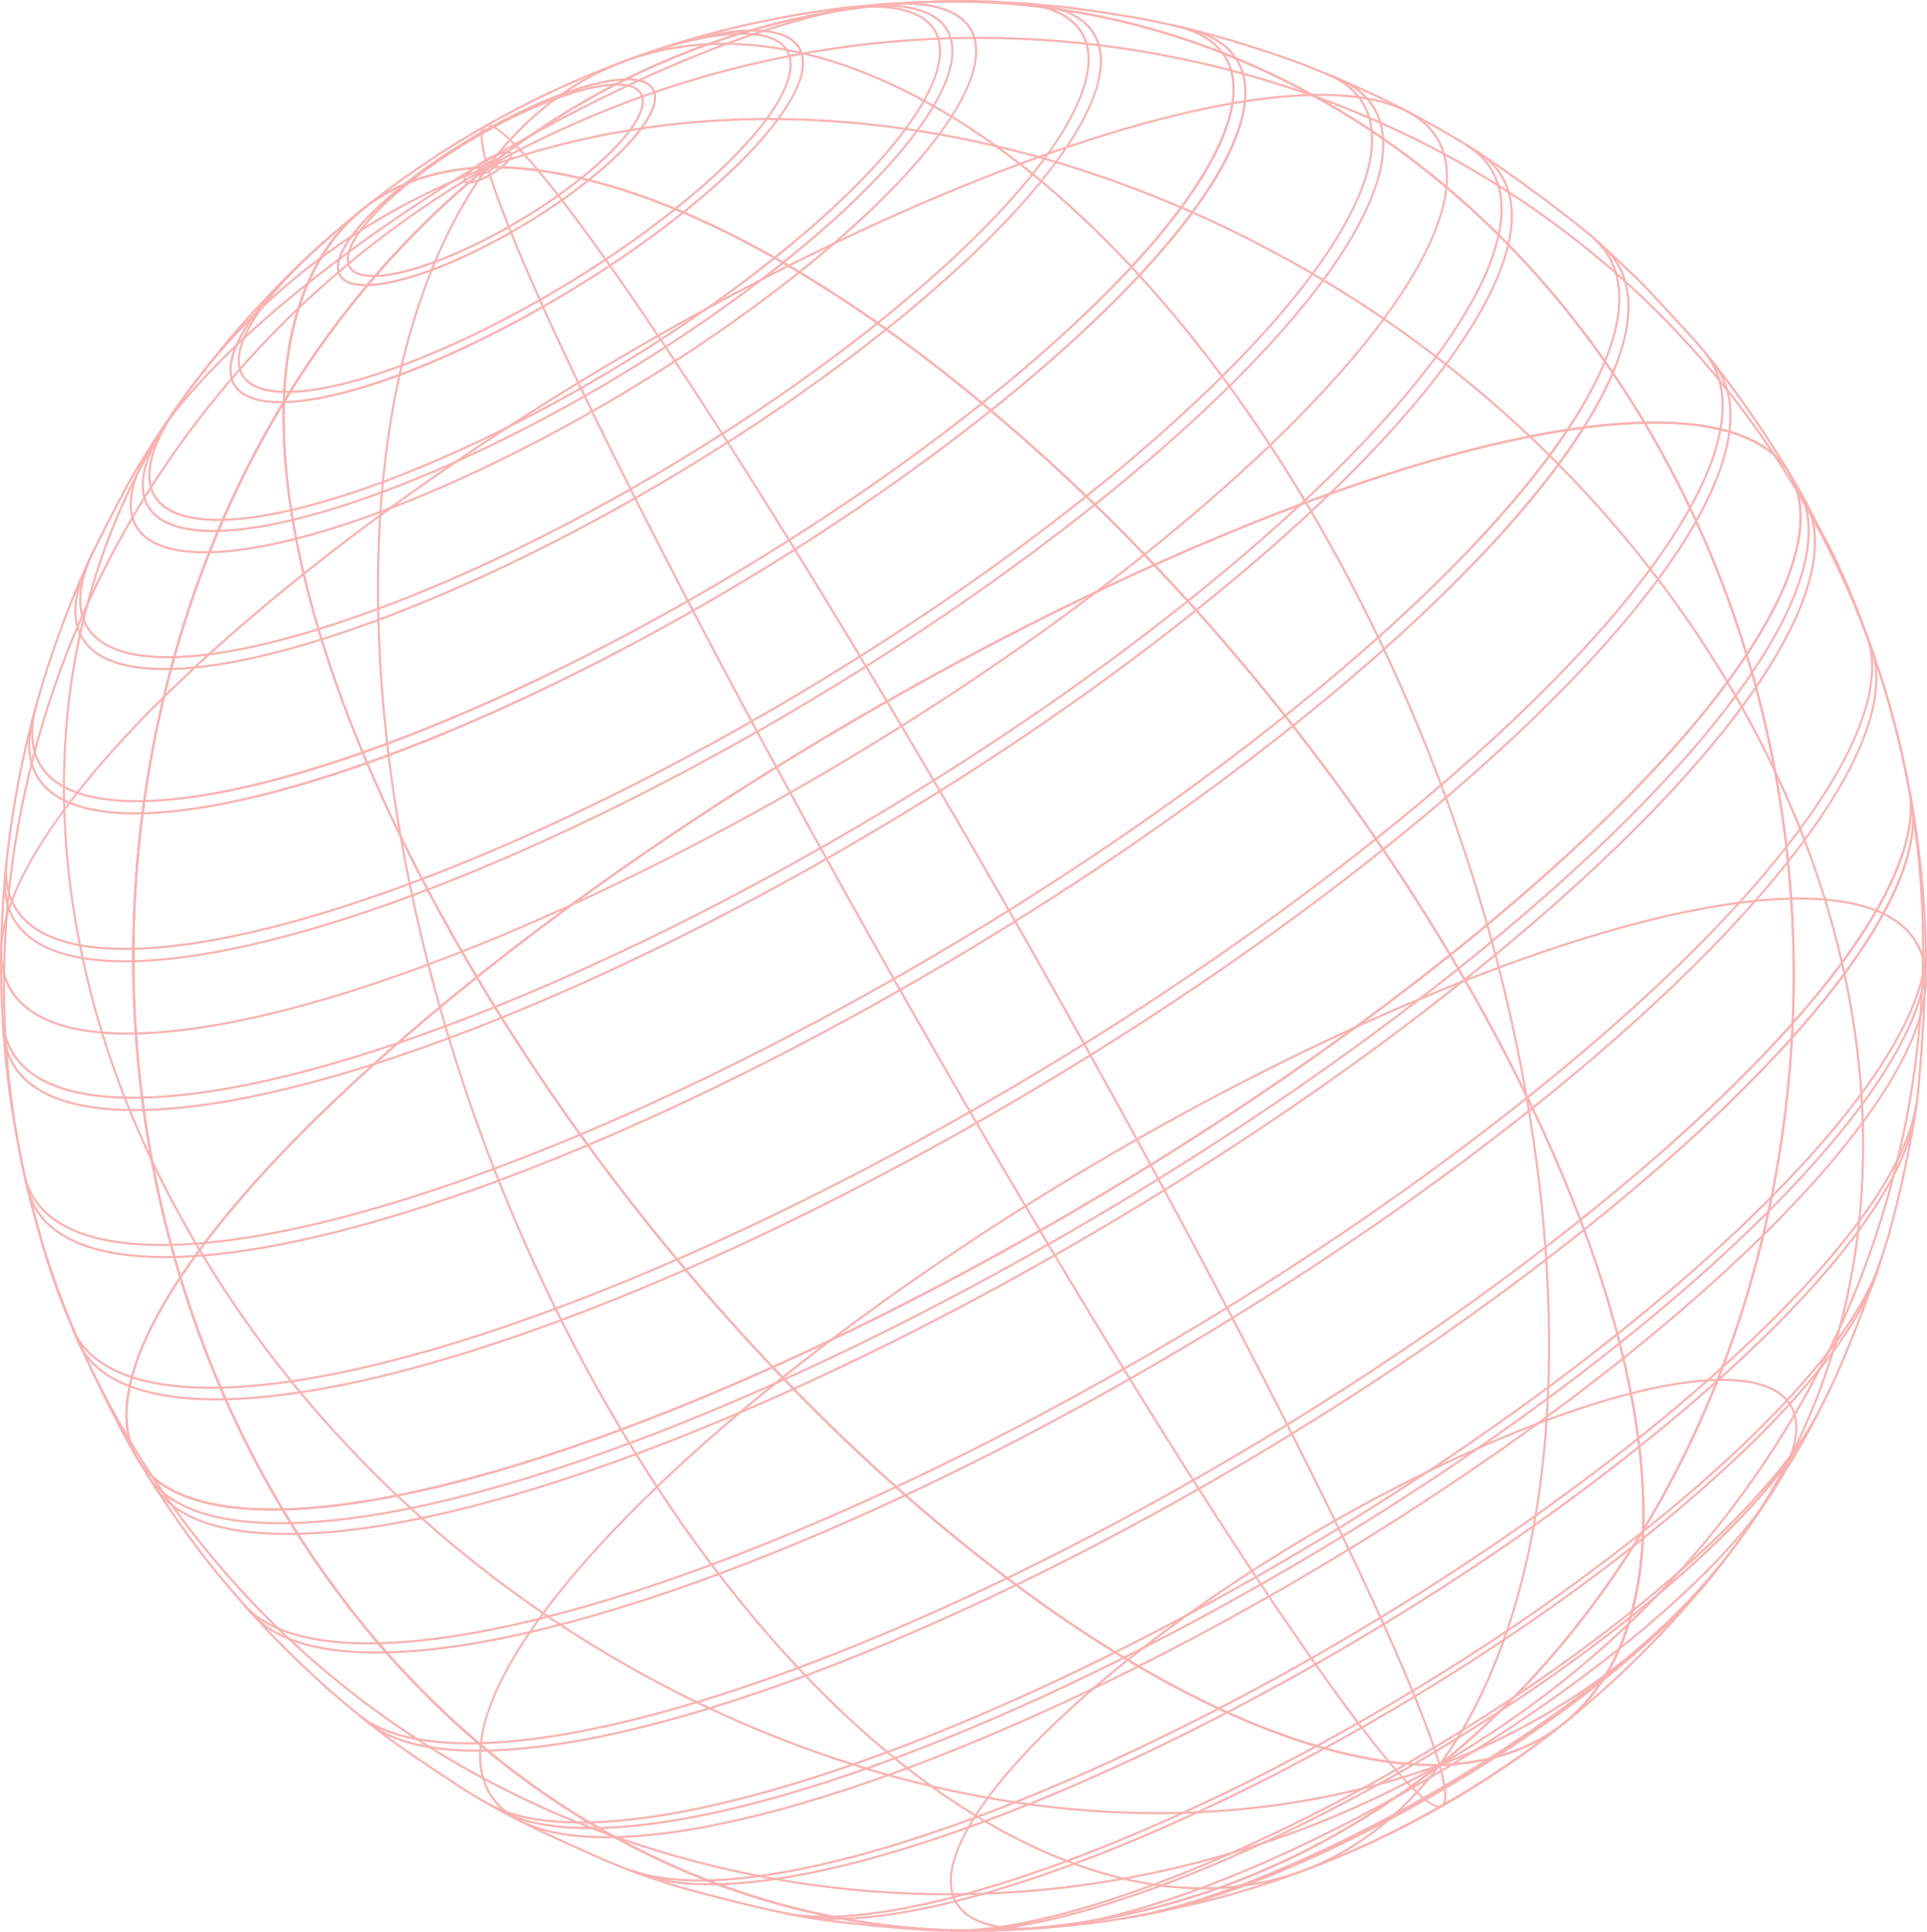 <svg width="848" height="850" viewBox="0 0 848 850" fill="none" xmlns="http://www.w3.org/2000/svg">
<g opacity="0.45" clip-path="url(#clip0_1973_5937)">
<path d="M633.34 776.099L633.494 776.095C651.271 775.497 666.776 771.302 679.581 763.631C713.262 743.458 727.981 698.803 721.031 637.893C713.86 575.055 685.17 500.01 638.048 420.845C592.555 457.105 541.779 492.087 487.125 524.826C419.801 565.153 350.613 599.548 287.035 624.288C222.144 649.541 166.197 663.453 125.153 664.556C178.765 754.139 258.724 816.178 350.379 839.275C433.547 860.234 520.64 847.048 595.594 802.149C595.609 802.138 595.613 802.134 595.624 802.126C608.516 794.406 621.163 785.681 633.223 776.197L633.34 776.099ZM680.066 764.44C667.16 772.171 651.557 776.407 633.682 777.032C621.629 786.502 608.986 795.219 596.109 802.935C596.102 802.939 596.087 802.946 596.079 802.95C520.9 847.984 433.565 861.205 350.15 840.185C258.013 816.968 177.674 754.519 123.934 664.349L123.521 663.657L124.325 663.634C165.332 662.701 221.479 648.788 286.692 623.408C350.221 598.69 419.361 564.322 486.644 524.017C541.429 491.202 592.315 456.127 637.887 419.772L638.304 419.438L638.579 419.9C734.1 580.172 751.158 721.855 680.066 764.44Z" fill="#F05555"/>
<path d="M636.645 778.309C568.366 819.205 496.09 848.058 453.154 849.04L453.132 848.099C512.682 846.741 628.962 791.519 712.336 725.002L712.919 725.736C689.441 744.468 663.346 762.312 636.645 778.309Z" fill="#F05555"/>
<path d="M584.211 687.87C467.506 757.78 343.971 807.099 270.601 808.777L270.574 807.836C372.477 805.511 571.417 711.041 714.048 597.252L714.635 597.986C674.489 630.014 629.865 660.522 584.211 687.87Z" fill="#F05555"/>
<path d="M593.472 813.956C572.247 826.673 548.148 832.527 522.016 831.108C482.047 828.934 438.314 809.758 395.548 775.649C351.48 740.502 309.079 689.87 272.942 629.233L273.747 628.752C309.831 689.294 352.15 739.836 396.135 774.915C438.743 808.9 482.295 828.005 522.068 830.164C566.343 832.572 604.747 813.934 633.136 776.281L633.884 776.845C622.05 792.549 608.477 804.972 593.472 813.956Z" fill="#F05555"/>
<path d="M634.768 795.015C634.67 795.071 634.573 795.124 634.467 795.169C622.031 800.527 550.826 698.671 457.283 541.714L458.092 541.229C565.252 721.042 624.449 798.465 634.095 794.304C634.159 794.274 634.223 794.244 634.287 794.206C635.784 793.307 636.675 789.466 633.057 776.693L633.963 776.437C637.062 787.389 637.329 793.48 634.768 795.015Z" fill="#F05555"/>
<path d="M724.492 186.419C743.073 217.729 757.969 251.563 768.781 287.011C790.702 253.651 797.197 226.807 787.558 209.331C778.83 193.5 757.616 185.795 724.492 186.419ZM638.794 420.254C695.106 514.837 725.184 603.901 723.627 671.358C790.277 560.214 807.027 417.579 768.462 289.2C742.675 327.805 697.866 373.095 638.794 420.254ZM634.905 776.039C652.088 775.272 667.111 771.103 679.582 763.631C679.586 763.631 679.593 763.628 679.593 763.628C706.023 747.8 720.859 717.149 722.578 674.914C698.603 714.135 669.116 748.15 634.905 776.039ZM680.078 764.436C680.074 764.436 680.071 764.437 680.067 764.44C667.119 772.194 651.463 776.431 633.529 777.036L632.126 777.085L633.216 776.201C668.232 747.871 698.318 713.149 722.642 672.991C724.736 605.429 694.598 515.729 637.774 420.382L637.564 420.032L637.887 419.773C697.374 372.32 742.396 326.766 768.108 288.034C757.225 252.119 742.137 217.864 723.27 186.209L722.86 185.52L723.665 185.497C757.627 184.722 779.401 192.589 788.382 208.88C798.261 226.792 791.605 254.211 769.139 288.184C808.231 417.553 791.206 561.482 723.574 673.266C722.179 716.705 707.14 748.225 680.078 764.436Z" fill="#F05555"/>
<path d="M712.919 725.737L712.336 725.003C766.956 681.432 796.293 641.71 788.907 621.345C785.496 611.925 774.049 607.173 755.813 607.587L755.791 606.646C774.47 606.221 786.229 611.191 789.791 621.022C797.32 641.782 767.862 681.906 712.919 725.737Z" fill="#F05555"/>
<path d="M714.635 597.984L714.048 597.25C807.568 522.641 857.788 454.57 845.107 419.6C839.214 403.351 819.531 395.138 788.186 395.853L788.163 394.912C819.952 394.186 839.948 402.614 845.991 419.281C858.815 454.638 808.482 523.115 714.635 597.984Z" fill="#F05555"/>
<path d="M682.849 753.25C667.502 762.441 651.083 770.395 633.679 777.005L633.344 776.124C714.943 745.135 775.069 684.453 802.642 605.251C818.58 559.475 823.19 510.002 816.35 458.203C809.264 404.58 790.232 351.483 759.781 300.388L760.59 299.906C791.108 351.11 810.178 404.328 817.278 458.079C824.142 510.024 819.516 559.645 803.529 605.559C781.744 668.133 739.703 719.19 682.849 753.25Z" fill="#F05555"/>
<path d="M639.932 773.332C637.882 774.559 635.821 775.77 633.745 776.974L633.275 776.158C683.868 746.959 727.059 709.002 761.657 663.422C795.097 619.373 819.03 570.227 832.794 517.345C859.653 414.143 844.614 307.257 790.453 216.376L791.258 215.895C845.554 306.994 860.627 414.135 833.704 517.582C819.91 570.585 795.921 619.844 762.409 663.99C729.15 707.794 687.971 744.555 639.932 773.332Z" fill="#F05555"/>
<path d="M210.449 430.042C266.125 523.361 340.711 610.683 420.508 675.947C500.246 741.169 575.82 776.726 633.344 776.098C712.976 711.613 766.197 614.87 783.199 503.677C800.209 392.457 778.976 279.804 723.412 186.444C682.428 187.434 626.39 201.339 561.312 226.666C497.783 251.384 428.643 285.752 361.364 326.054C306.707 358.793 255.938 393.778 210.449 430.042ZM633.682 777.031L633.517 777.035C575.753 777.734 499.893 742.095 419.914 676.677C339.932 611.262 265.185 523.715 209.433 430.17L209.219 429.817L209.538 429.561C255.144 393.184 306.06 358.086 360.883 325.245C428.203 284.921 497.395 250.526 560.973 225.786C626.293 200.368 682.552 186.437 723.664 185.496L723.939 185.492L724.078 185.729C779.86 279.319 801.186 392.292 784.128 503.824C767.081 615.307 713.694 712.298 633.806 776.929L633.682 777.031Z" fill="#F05555"/>
<path d="M755.814 607.585C696.263 608.947 579.991 664.166 496.617 730.682L496.026 729.945C579.543 663.327 696.068 608.01 755.791 606.645L755.814 607.585Z" fill="#F05555"/>
<path d="M788.185 395.855C686.286 398.183 487.343 492.654 344.716 606.439L344.129 605.705C486.903 491.807 686.091 397.247 788.163 394.914L788.185 395.855Z" fill="#F05555"/>
<path d="M633.892 776.838L633.132 776.289C672.999 721.213 688.862 633.263 677.798 528.631C666.723 423.901 629.951 314.762 574.259 221.319L575.067 220.834C630.827 314.394 667.64 423.668 678.73 528.533C689.821 633.395 673.898 721.578 633.892 776.838Z" fill="#F05555"/>
<path d="M633.959 776.432L633.061 776.696C613.746 711.266 504.675 501.385 389.918 308.841L390.726 308.359C505.517 500.96 614.633 710.939 633.959 776.432Z" fill="#F05555"/>
<path d="M209.707 430.632C101.655 516.915 43.67 595.618 58.344 636.088C65.181 654.937 87.997 664.463 124.325 663.632L124.599 663.624L124.742 663.861C178.339 753.802 258.468 816.086 350.356 839.246C433.546 860.221 520.647 847.038 595.624 802.124C608.117 794.641 620.395 786.206 632.136 777.045C574.549 777.165 499.26 741.574 419.914 676.675C340.063 611.37 265.429 524.003 209.707 430.632ZM596.109 802.933C520.918 847.974 433.561 861.195 350.127 840.164C258.073 816.962 177.802 754.611 124.073 664.58C87.459 665.366 64.428 655.626 57.46 636.408C42.624 595.494 100.899 516.234 209.538 429.559L209.963 429.225L210.237 429.687C265.933 523.142 340.609 610.599 420.508 675.946C500.321 741.228 575.963 776.793 633.505 776.093L634.889 776.074L633.798 776.932C621.7 786.45 609.019 795.198 596.109 802.933Z" fill="#F05555"/>
<path d="M453.154 849.039C434.475 849.465 422.719 844.495 419.158 834.664C411.629 813.904 441.083 773.779 496.026 729.945L496.617 730.683C441.993 774.253 412.656 813.975 420.038 834.34C423.453 843.761 434.896 848.516 453.132 848.099L453.154 849.039Z" fill="#F05555"/>
<path d="M270.6 808.776C238.811 809.503 218.815 801.075 212.772 784.412C199.948 749.051 250.281 680.574 344.128 605.705L344.715 606.439C251.195 681.052 200.975 749.118 213.656 784.088C219.549 800.341 239.232 808.554 270.573 807.836L270.6 808.776Z" fill="#F05555"/>
<path d="M633.67 777.005C543.271 809.845 436.746 804.382 333.726 761.621C230.672 718.848 143.199 643.749 87.421 550.163L88.229 549.686C143.902 643.098 231.218 718.058 334.091 760.752C436.893 803.423 543.17 808.878 633.35 776.124L633.67 777.005Z" fill="#F05555"/>
<path d="M633.743 776.973C535.142 832.301 420.915 847.959 312.1 821.067C203.225 794.159 112.54 727.782 56.75 634.177L57.555 633.691C113.217 727.082 203.698 793.305 312.329 820.152C420.907 846.989 534.893 831.364 633.28 776.153L633.743 776.973Z" fill="#F05555"/>
<path d="M124.6 663.626C165.584 662.636 221.625 648.735 286.692 623.411C350.218 598.693 419.358 564.321 486.644 524.016C541.301 491.277 592.074 456.296 637.563 420.031C581.898 326.72 507.309 239.409 427.518 174.149C347.781 108.931 272.206 73.374 214.687 74.006C135.055 138.491 81.83 235.229 64.824 346.415C47.814 457.635 69.043 570.28 124.6 663.626ZM487.125 524.825C419.794 565.156 350.605 599.551 287.035 624.287C221.723 649.705 165.467 663.637 124.348 664.574L124.073 664.581L123.934 664.348C68.16 570.762 46.837 457.804 63.895 346.276C80.95 234.793 134.336 137.802 214.224 73.174L214.348 73.069H214.514C272.274 72.365 348.131 108.005 428.113 173.419C508.091 238.834 582.838 326.366 638.582 419.899L638.793 420.253L638.473 420.513C592.868 456.89 541.948 491.988 487.125 524.825Z" fill="#F05555"/>
<path d="M373.465 334.272C256.756 404.182 133.225 453.501 59.858 455.175L59.832 454.235C161.735 451.91 360.682 357.447 503.306 243.65L503.892 244.388C463.747 276.412 419.119 306.924 373.465 334.272Z" fill="#F05555"/>
<path d="M275.721 172.72C207.443 213.619 135.17 242.472 92.234 243.454L92.212 242.513C151.762 241.151 268.042 185.936 351.409 119.416L351.995 120.153C328.518 138.882 302.422 156.726 275.721 172.72Z" fill="#F05555"/>
<path d="M273.748 628.755L272.944 629.236C217.192 535.691 180.382 426.424 169.292 321.563C158.205 216.701 174.132 128.522 214.138 73.266L214.898 73.815C175.031 128.887 159.164 216.833 170.228 321.465C181.303 426.191 218.064 535.323 273.748 628.755Z" fill="#F05555"/>
<path d="M458.093 541.229L457.284 541.714C342.501 349.117 233.393 139.154 214.066 73.671L214.969 73.408C234.28 138.826 343.34 348.692 458.093 541.229Z" fill="#F05555"/>
<path d="M215.89 73.058C273.48 72.934 348.765 108.525 428.112 173.42C507.955 238.725 582.589 326.077 638.303 419.438C746.355 333.158 804.341 254.455 789.667 213.985C782.83 195.132 760.014 185.61 723.686 186.438L723.411 186.445L723.268 186.208C669.679 96.283 589.561 34.01 497.681 10.85C414.487 -10.121 327.378 3.066 252.406 47.976C239.913 55.459 227.634 63.894 215.89 73.058ZM638.048 420.845L637.773 420.382C582.081 326.939 507.413 239.493 427.518 174.15C347.709 108.875 272.063 73.311 214.524 74.01L213.137 74.025L214.227 73.168C226.329 63.653 239.01 54.902 251.921 47.167C327.115 2.129 414.476 -11.095 497.91 9.935C589.956 33.137 670.217 95.474 723.938 185.493C760.548 184.707 783.582 194.444 790.55 213.665C805.386 254.576 747.111 333.835 638.473 420.514L638.048 420.845Z" fill="#F05555"/>
<path d="M503.894 244.386L503.308 243.649C596.828 169.043 647.048 100.973 634.367 66.003C628.474 49.75 608.791 41.537 577.449 42.255L577.427 41.315C609.212 40.589 629.207 49.016 635.251 65.683C648.075 101.044 597.738 169.517 503.894 244.386Z" fill="#F05555"/>
<path d="M351.997 120.152L351.41 119.415C406.03 75.841 435.371 36.123 427.989 15.758C424.574 6.341 413.13 1.581 394.891 1.999L394.869 1.058C413.548 0.633 425.307 5.603 428.872 15.438C436.394 36.198 406.944 76.318 351.997 120.152Z" fill="#F05555"/>
<path d="M760.59 299.908L759.781 300.389C704.116 206.988 616.804 132.036 513.935 89.342C411.133 46.678 304.856 41.223 214.675 73.981L214.359 73.097C304.755 40.26 411.272 45.719 514.296 88.477C617.35 131.246 704.819 206.333 760.59 299.908Z" fill="#F05555"/>
<path d="M791.258 215.895L790.453 216.376C734.799 122.997 644.329 56.785 535.702 29.942C427.12 3.109 313.134 18.738 214.747 73.945L214.288 73.128C312.885 17.801 427.108 2.135 535.923 29.027C644.799 55.935 735.476 122.301 791.258 215.895Z" fill="#F05555"/>
<path d="M360.883 325.247C428.21 284.919 497.403 250.525 560.977 225.784C625.86 200.536 681.811 186.623 722.859 185.521C669.269 95.975 589.329 33.954 497.677 10.858C414.48 -10.113 327.375 3.07 252.406 47.976C239.526 55.693 226.875 64.414 214.807 73.909L214.687 74.004L214.536 74.011C196.756 74.609 181.247 78.8 168.445 86.472C134.761 106.649 120.042 151.299 126.988 212.202C134.155 275.032 162.846 350.07 209.963 429.228C255.456 392.967 306.229 357.986 360.883 325.247ZM724.491 186.42L723.686 186.439C682.676 187.379 626.529 201.288 561.315 226.661C497.794 251.382 428.65 285.751 361.364 326.056C306.579 358.874 255.697 393.945 210.129 430.3L209.707 430.635L209.429 430.172C113.919 269.919 96.865 128.248 167.96 85.667C180.867 77.931 196.474 73.699 214.348 73.074C226.412 63.593 239.052 54.88 251.921 47.167C327.108 2.13 414.469 -11.087 497.907 9.948C590.039 33.168 670.36 95.595 724.077 185.727L724.491 186.42Z" fill="#F05555"/>
<path d="M577.449 42.257C475.55 44.586 276.61 139.048 133.979 252.841L133.389 252.104C276.159 138.209 475.351 43.649 577.427 41.316L577.449 42.257Z" fill="#F05555"/>
<path d="M394.89 1.999C335.344 3.357 219.067 58.572 135.693 125.096L135.106 124.359C218.623 57.737 335.144 2.424 394.868 1.059L394.89 1.999Z" fill="#F05555"/>
<path d="M575.069 220.835L574.26 221.32C538.184 160.786 495.869 110.251 451.888 75.179C409.276 41.195 365.731 22.094 325.962 19.931C281.68 17.53 243.279 36.161 214.894 73.821L214.146 73.253C242.727 35.341 281.409 16.567 326.014 18.994C365.979 21.165 409.708 40.337 452.471 74.442C496.546 109.585 538.936 160.21 575.069 220.835Z" fill="#F05555"/>
<path d="M390.727 308.36L389.918 308.841C282.769 129.051 223.58 51.639 213.93 55.8C212.332 56.507 211.204 60.111 214.968 73.411L214.066 73.667C210.963 62.711 210.7 56.624 213.261 55.089C213.359 55.032 213.456 54.98 213.558 54.934C225.994 49.573 297.192 151.417 390.727 308.36Z" fill="#F05555"/>
<path d="M168.445 86.47C142.015 102.301 127.172 132.948 125.453 175.183C149.427 135.962 178.911 101.955 213.126 74.062C195.936 74.833 180.912 79.001 168.445 86.47ZM124.404 178.739C57.754 289.883 40.996 432.51 79.55 560.871C105.337 522.266 150.142 476.98 209.218 429.816C152.914 335.248 122.847 246.2 124.404 178.739ZM79.231 563.057C57.31 596.416 50.819 623.264 60.454 640.743C69.182 656.571 90.396 664.28 123.52 663.652C104.939 632.346 90.043 598.516 79.231 563.057ZM125.152 664.555L124.348 664.573C90.385 665.352 68.614 657.485 59.634 641.195C49.755 623.283 56.411 595.86 78.877 561.886C39.792 432.533 56.821 288.615 124.457 176.831C125.852 133.396 140.895 101.876 167.96 85.664C180.904 77.91 196.56 73.674 214.502 73.068L215.905 73.019L214.814 73.904C179.799 102.23 149.713 136.948 125.385 177.102C123.295 244.668 153.425 334.364 210.238 429.689L210.448 430.042L210.129 430.298C150.638 477.755 105.616 523.308 79.904 562.037C90.791 597.959 105.879 632.214 124.742 663.862L125.152 664.555Z" fill="#F05555"/>
<path d="M59.859 455.173C28.07 455.903 8.075 447.475 2.032 430.809C-10.792 395.447 39.541 326.97 133.388 252.102L133.979 252.839C40.451 327.448 -9.766 395.519 2.915 430.489C8.808 446.738 28.492 454.951 59.833 454.232L59.859 455.173Z" fill="#F05555"/>
<path d="M92.235 243.453C73.556 243.879 61.797 238.905 58.235 229.078C50.71 208.318 80.164 168.193 135.107 124.359L135.694 125.097C81.074 168.671 51.729 208.389 59.119 228.754C62.534 238.171 73.977 242.927 92.213 242.513L92.235 243.453Z" fill="#F05555"/>
<path d="M88.231 549.685L87.422 550.162C56.908 498.966 37.841 445.756 30.741 392.016C23.882 340.075 28.511 290.458 44.494 244.547C72.161 165.077 132.483 104.181 214.352 73.098L214.687 73.974C133.073 104.968 72.959 165.657 45.385 244.856C29.444 290.627 24.833 340.097 31.674 391.892C38.755 445.508 57.781 498.597 88.231 549.685Z" fill="#F05555"/>
<path d="M57.555 633.693L56.75 634.178C2.464 543.094 -12.604 435.968 14.318 332.529C28.112 279.526 52.102 230.267 85.617 186.117C120.294 140.436 163.564 102.429 214.281 73.133L214.755 73.945C164.132 103.125 120.967 141.105 86.365 186.685C52.925 230.733 28.992 279.884 15.228 332.766C-11.63 435.961 3.401 542.831 57.555 633.693Z" fill="#F05555"/>
<path d="M422.479 848.973C424.04 848.969 425.608 848.961 427.153 848.954C430.282 848.939 433.31 848.928 436.036 848.954C447.754 848.506 462.556 847.524 472.849 846.508C480.465 845.752 491.089 844.236 499.907 842.637C510.4 840.741 524.92 837.513 536.036 834.609C544.118 832.498 558.126 828.171 565.426 825.53C574.538 822.234 584.838 818.506 597.519 812.795C604.371 809.71 614.721 805.045 631.621 795.707C635.134 793.766 638.748 791.685 642.362 789.518C657.889 780.218 673.214 769.567 687.911 757.859C707.278 742.426 721.524 727.9 727.609 721.7C734.107 715.074 742.091 705.921 749.063 697.858C751.572 694.961 754.55 691.146 757.175 687.779C757.901 686.846 758.604 685.947 759.262 685.115C765.129 677.655 772.225 667.267 775.937 661.741C779.604 656.278 784.071 648.907 787.663 642.986L788.765 641.165C794.421 631.834 801.701 617.963 806.88 606.639C814.604 589.731 822.961 567.015 827.763 552.703C831.633 541.172 835.397 525.698 837.623 515.054C839.748 504.919 842.689 490.174 843.712 479.2C845.382 461.363 847.104 435.215 846.942 415.343C846.837 402.341 845.182 385.572 844.475 378.966C843.471 369.575 841.508 356.535 839.586 346.517C833.562 315.068 826.202 294.263 820.828 279.071C817.03 268.337 810.231 251.365 803.555 238.852C802.367 236.617 801.088 234.191 799.765 231.67C795.688 223.916 791.07 215.135 787.024 208.397C780.969 198.321 772.658 185.661 766.34 176.907C760.191 168.381 751.105 156.071 743.219 147.648C741.012 145.293 738.601 142.655 736.112 139.924C730.711 134.006 725.127 127.888 720.219 123.088C708.568 111.688 699.592 103.58 692.777 98.306C670.789 81.266 652.767 68.588 639.218 60.623C611.565 44.37 593.285 36.913 577.159 30.337C565.362 25.521 549.165 20.48 540.56 17.906C532.385 15.457 520.527 12.485 510.355 10.333C494.778 7.037 475.192 4.445 469.559 3.73C463.636 2.974 456.441 2.515 449.48 2.064C446.352 1.86 443.328 1.669 440.59 1.454C430.395 0.668 417.21 0.976 412.017 1.146C399.727 1.544 383.661 2.85 375.177 3.591C374.989 3.606 355.78 5.329 329.632 11.153C322.291 12.786 299.971 17.76 271.183 28.753C264.305 31.379 255.366 34.957 241.233 41.575C231.82 45.98 224.329 50.066 216.405 54.393C215.288 55.002 211.197 57.297 205.748 60.563C201.212 63.279 196.981 65.92 193.164 68.418C180.431 76.737 172.545 82.677 168.758 85.533C154.501 96.274 140.481 108.441 127.085 121.699C119.97 128.739 111.099 138.186 105.007 145.198C97.35 154.013 87.858 166.282 84.135 171.15C82.232 173.63 65.599 196.76 56.107 214.424C50.936 224.051 43.621 238.194 38.604 249.01C34.742 257.329 30.391 268.329 27.601 275.854C19.722 297.126 13.498 319.142 9.109 341.298C0.178 386.385 -1.439 432.221 4.307 477.537C5.62 487.868 8.056 502.184 10.369 513.15C11.776 519.817 13.919 527.763 15.991 535.446C16.939 538.948 17.849 542.33 18.635 545.4C21.155 555.197 25.867 568.787 30.636 580.021C38.059 597.5 49.931 622.876 60.988 641.676C70.935 658.595 85.598 679.513 97.481 693.735C105.574 703.411 113.953 712.854 119.899 718.995C127.785 727.14 138.454 737.313 146.457 744.314C154.204 751.094 164.531 759.427 172.153 765.052C179.457 770.436 189.009 776.741 197.436 782.302C199.208 783.472 200.923 784.601 202.54 785.673C211.546 791.651 224.073 798.227 230.737 801.617C238.815 805.726 249.258 810.387 258.476 814.503C260.683 815.489 262.812 816.437 264.809 817.336C275.444 822.122 290.761 827.551 302.919 830.846C319.85 835.436 344.494 841.828 363.004 844.349C368.776 845.132 375.658 845.918 382.853 846.625C341.82 840.636 301.611 826.681 264.531 805.447C264.41 805.376 264.279 805.301 264.154 805.233C261.703 803.818 259.266 802.385 256.836 800.906C204.254 768.984 158.442 722.008 124.363 665.066L123.934 664.348C68.159 570.762 46.837 457.804 63.895 346.276C80.95 234.793 134.336 137.802 214.224 73.174L214.814 73.904C135.107 138.385 81.841 235.165 64.824 346.415C47.803 457.732 69.081 570.468 124.743 663.862L125.171 664.585C159.175 721.395 204.871 768.258 257.321 800.105C308.098 830.933 365.208 847.833 422.479 848.973ZM642.847 790.323C639.221 792.498 635.596 794.586 632.076 796.531C615.142 805.888 604.77 810.56 597.903 813.653C585.196 819.379 574.873 823.111 565.768 826.407C558.423 829.059 544.377 833.405 536.273 835.523C525.134 838.431 510.588 841.663 500.077 843.563C491.228 845.165 480.578 846.689 472.943 847.442C462.632 848.465 447.803 849.447 436.051 849.891C436.051 849.894 436.047 849.891 436.044 849.891V849.895C431.538 849.996 426.973 850.004 422.468 849.913C417.763 849.921 412.325 849.891 407.703 849.597C392.92 848.668 375.324 846.971 362.88 845.278C344.313 842.754 319.628 836.35 302.675 831.753C290.472 828.446 275.098 822.998 264.422 818.194C262.425 817.295 260.296 816.343 258.092 815.361C248.864 811.245 238.409 806.576 230.308 802.456C223.626 799.059 211.065 792.46 202.017 786.455C200.404 785.383 198.693 784.258 196.914 783.084C188.479 777.52 178.919 771.211 171.601 765.808C163.955 760.172 153.602 751.816 145.84 745.026C137.818 738.009 127.123 727.809 119.226 719.645C113.265 713.494 104.867 704.032 96.759 694.337C84.849 680.085 70.149 659.111 60.179 642.154C49.1 623.313 37.205 597.895 29.77 580.389C24.983 569.118 20.252 555.472 17.729 545.63C16.943 542.568 16.025 539.189 15.085 535.69C13.009 527.996 10.862 520.039 9.452 513.342C7.131 502.353 4.687 488.011 3.374 477.654C-2.387 432.24 -0.762 386.302 8.184 341.118C12.588 318.913 18.823 296.844 26.721 275.527C29.515 267.991 33.877 256.96 37.751 248.615C42.779 237.78 50.101 223.623 55.279 213.98C64.797 196.263 81.484 173.065 83.386 170.575C87.117 165.706 96.624 153.411 104.292 144.585C110.403 137.55 119.297 128.084 126.424 121.03C139.853 107.745 153.899 95.548 168.19 84.78C171.988 81.921 179.893 75.966 192.649 67.628C196.477 65.13 200.719 62.478 205.262 59.758C210.73 56.484 214.833 54.175 215.954 53.569C223.893 49.235 231.392 45.141 240.831 40.721C254.993 34.095 263.955 30.506 270.852 27.873C299.7 16.857 322.069 11.876 329.417 10.235C355.633 4.4 374.91 2.669 375.098 2.654C383.59 1.913 399.674 0.608 411.983 0.205C417.195 0.036 430.421 -0.277 440.665 0.517C443.396 0.728 446.416 0.924 449.537 1.123C456.517 1.575 463.726 2.041 469.679 2.797C475.32 3.512 494.936 6.112 510.546 9.415C520.745 11.567 532.629 14.547 540.831 17.003C549.451 19.588 565.682 24.633 577.516 29.46C593.668 36.052 611.983 43.524 639.695 59.814C653.279 67.798 671.33 80.499 693.353 97.561C700.197 102.862 709.2 110.992 720.881 122.418C725.803 127.234 731.396 133.362 736.807 139.292C739.297 142.016 741.7 144.649 743.904 147.004C751.827 155.473 760.94 167.813 767.103 176.354C773.432 185.131 781.766 197.814 787.832 207.915C791.89 214.668 796.515 223.468 800.596 231.23C801.916 233.751 803.194 236.173 804.387 238.408C811.088 250.97 817.91 267.995 821.716 278.755C827.097 293.977 834.472 314.823 840.508 346.34C842.433 356.381 844.404 369.451 845.408 378.864C846.119 385.486 847.773 402.292 847.882 415.336C848.044 435.246 846.318 461.427 844.648 479.29C843.622 490.306 840.673 505.092 838.545 515.25C836.311 525.912 832.539 541.431 828.654 553.004C823.844 567.338 815.473 590.085 807.734 607.03C802.544 618.381 795.244 632.301 789.57 641.654L788.468 643.471C784.872 649.404 780.397 656.782 776.716 662.267C773 667.805 765.885 678.212 759.999 685.695C759.345 686.53 758.645 687.425 757.916 688.358C755.283 691.733 752.297 695.56 749.774 698.475C742.794 706.545 734.799 715.714 728.278 722.358C722.186 728.569 707.91 743.122 688.498 758.592C673.771 770.33 658.408 781.004 642.847 790.323Z" fill="#F05555"/>
<path d="M210.305 76.507H210.316C211.395 76.481 213.313 75.736 215.205 74.603C215.961 74.152 216.66 73.666 217.284 73.166C218.999 71.8 219.345 70.942 219.281 70.784C219.281 70.784 219.187 70.694 218.796 70.702C217.717 70.724 215.803 71.473 213.911 72.602C213.155 73.057 212.456 73.538 211.828 74.039C210.113 75.408 209.767 76.27 209.834 76.424C209.834 76.424 209.925 76.514 210.305 76.507ZM207.792 79.724C210.034 79.242 213.114 77.918 216.145 76.1C217.657 75.194 219.059 74.231 220.312 73.226C223.497 70.687 224.663 68.742 224.396 68.008C224.242 67.575 223.452 67.53 222.997 67.538C220.797 67.587 216.92 69.091 213.121 71.368C211.613 72.27 210.21 73.237 208.958 74.238C205.769 76.781 204.603 78.727 204.87 79.46C205.006 79.844 205.645 79.923 206.104 79.93C207.172 79.016 208.24 78.109 209.315 77.21C209.116 77.079 209.007 76.902 208.951 76.744C208.556 75.656 210.218 74.125 211.245 73.301C211.903 72.778 212.636 72.27 213.43 71.796C215.479 70.57 217.525 69.787 218.774 69.761C219.706 69.739 220.045 70.13 220.165 70.465C220.56 71.548 218.898 73.083 217.871 73.907C217.213 74.43 216.48 74.938 215.686 75.408C213.727 76.586 211.767 77.35 210.508 77.44C209.598 78.196 208.695 78.96 207.792 79.724ZM216.63 76.906C212.734 79.242 208.868 80.743 206.461 80.86L206.457 80.864L206.292 80.867H206.277L204.976 80.897L205.149 80.751C204.427 80.551 204.114 80.145 203.987 79.784C203.486 78.41 205.085 76.119 208.368 73.504C209.658 72.477 211.091 71.484 212.64 70.559C216.626 68.17 220.586 66.653 222.974 66.597C224.542 66.563 225.095 67.173 225.28 67.684C225.78 69.058 224.181 71.345 220.898 73.963C219.612 74.991 218.176 75.98 216.63 76.906Z" fill="#F05555"/>
<path d="M167.618 90.588C154.162 103.112 147.4 113.94 149.604 120.02C150.826 123.387 154.944 125.103 161.518 124.99C162.383 123.963 163.252 122.943 164.124 121.924C156.516 121.86 153.872 119.076 153.011 116.698C150.939 110.994 156.29 101.63 167.618 90.588ZM165.121 120.976L165.147 120.972C179.468 120.644 204.453 111.009 228.804 96.427C238.442 90.652 247.393 84.482 255.411 78.086C274.361 62.965 284.563 49.237 282.032 42.258C280.889 39.109 276.997 37.517 270.78 37.66C256.456 37.988 231.47 47.623 207.12 62.209C197.481 67.981 188.531 74.15 180.517 80.546C161.563 95.667 151.36 109.399 153.891 116.374C155.031 119.523 158.915 121.111 165.121 120.976ZM162.785 124.948C178.336 124.166 204.57 113.925 230.15 98.602C240.511 92.397 250.131 85.765 258.743 78.895C279.118 62.638 290.084 47.875 287.357 40.358C286.128 36.957 281.935 35.241 275.237 35.396C269.299 35.531 261.672 37.153 253.03 39.989C259.807 37.969 265.839 36.833 270.758 36.72C279.174 36.528 282.014 39.451 282.916 41.938C285.631 49.421 275.568 63.21 255.997 78.823C247.946 85.242 238.961 91.438 229.285 97.232C204.551 112.051 180.096 121.487 165.376 121.909C164.508 122.917 163.643 123.929 162.785 124.948ZM230.631 99.406C204.051 115.332 177.775 125.475 161.965 125.923L160.713 125.953L160.724 125.934C152.496 125.889 149.649 122.902 148.72 120.34C145.813 112.319 156.621 97.514 177.636 80.749C186.286 73.85 195.939 67.194 206.334 60.968C233.035 44.974 259.427 34.812 275.211 34.455C284.232 34.248 287.279 37.378 288.245 40.038C291.156 48.063 280.344 62.868 259.329 79.632C250.68 86.528 241.03 93.184 230.631 99.406Z" fill="#F05555"/>
<path d="M125.802 176.421C153.793 175.424 201.847 156.801 248.667 128.757C267.388 117.542 284.777 105.555 300.347 93.132C337.276 63.674 357.125 36.845 352.146 23.12C349.86 16.811 342.162 13.624 329.887 13.903C327.281 13.963 324.513 14.174 321.583 14.531C322.839 14.437 324.058 14.381 325.242 14.354C337.513 14.072 345.238 17.357 347.592 23.846C352.53 37.462 333.286 63.719 297.368 92.376C282.325 104.374 265.53 115.95 247.449 126.782C201.866 154.088 155.023 172.155 127.98 172.881C127.25 174.054 126.521 175.236 125.802 176.421ZM249.153 129.562C200.99 158.415 153.402 176.737 124.964 177.388L124.106 177.407L124.55 176.673C125.46 175.164 126.385 173.663 127.318 172.166L127.453 171.951L127.705 171.944C154.557 171.331 201.369 153.287 246.968 125.973C265.011 115.164 281.773 103.614 296.782 91.638C332.373 63.245 351.503 37.391 346.708 24.166C344.508 18.094 337.092 15.024 325.265 15.295C314.073 15.551 299.151 18.82 282.1 24.753H282.096L279.294 25.747H279.291L278.975 24.859C279.919 24.52 280.855 24.189 281.788 23.865L282.698 23.542L287.805 21.8C304.525 16.19 318.676 13.222 329.864 12.962C342.583 12.673 350.593 16.074 353.03 22.801C358.148 36.92 338.187 64.148 300.933 93.87C285.33 106.319 267.907 118.328 249.153 129.562Z" fill="#F05555"/>
<path d="M111.227 140.481C103.345 151.813 100.287 161.249 102.811 167.569C105.225 173.611 112.784 176.678 124.687 176.452C125.405 175.267 126.131 174.082 126.864 172.9C115.368 173.006 108 169.872 105.541 163.811C103.217 158.1 105.255 150.086 111.227 140.481ZM125.224 177.381L124.965 177.389C112.491 177.675 104.526 174.398 101.938 167.919C97.245 156.173 110.054 135.338 137.086 110.759C140.147 107.907 143.434 104.98 146.86 102.068L147.476 102.776L141.587 107.998C140.263 109.156 138.973 110.308 137.717 111.451C113.536 133.961 102.126 152.915 106.414 163.457C108.775 169.277 116.139 172.212 127.706 171.945L128.579 171.926L128.116 172.667C127.187 174.157 126.266 175.658 125.36 177.159L125.224 177.381Z" fill="#F05555"/>
<path d="M96.781 233.107C136.332 231.903 204.638 205.492 271.168 165.639C297.658 149.77 322.256 132.813 344.286 115.236C396.594 73.513 424.693 35.48 417.623 15.98C414.743 8.038 405.89 3.561 391.882 2.884C403.209 4.298 410.459 8.708 413.058 15.875C420.105 35.303 392.547 72.843 341.15 113.851C319.601 131.041 295.544 147.621 269.645 163.137C204.31 202.272 137.186 228.164 98.474 229.172C97.902 230.481 97.342 231.79 96.781 233.107ZM271.649 166.444C204.581 206.621 135.663 233.164 96.074 234.067L95.349 234.085L95.631 233.412C96.326 231.779 97.022 230.146 97.733 228.521L97.853 228.246L98.154 228.239C136.663 227.359 203.791 201.489 269.159 162.328C295.025 146.835 319.049 130.277 340.563 113.114C391.637 72.369 419.075 35.232 412.174 16.198C408.985 7.402 398.29 2.959 381.25 3.35C378.373 3.414 375.289 3.617 372.085 3.956L368.535 4.377L368.419 3.444C369.622 3.286 370.807 3.147 371.98 3.023L374.913 2.673C378.787 2.225 382.491 1.958 385.921 1.876C403.822 1.469 415.092 6.236 418.507 15.66C425.72 35.548 397.504 73.987 344.873 115.973C322.809 133.573 298.173 150.56 271.649 166.444Z" fill="#F05555"/>
<path d="M68.099 195.929C62.871 206.787 61.886 215.659 65.29 222.017C69.355 229.605 79.881 233.447 95.751 233.134C96.308 231.818 96.868 230.505 97.439 229.195C81.645 229.432 71.513 225.636 67.324 217.897C64.308 212.325 64.597 204.88 68.099 195.929ZM96.379 234.064L96.074 234.067C79.426 234.451 68.791 230.542 64.458 222.461C59.494 213.191 63.417 198.92 75.797 181.2L77.681 178.514C78.234 177.709 78.809 176.896 79.396 176.072L80.163 176.618L78.459 179.048C67.091 195.625 63.526 208.902 68.151 217.45C72.164 224.865 82.536 228.597 98.154 228.24L98.891 228.221L98.594 228.898C97.883 230.523 97.188 232.149 96.496 233.785L96.379 234.064Z" fill="#F05555"/>
<path d="M75.872 293.853C125.942 292.445 212.655 258.95 297.109 208.363C330.658 188.261 361.826 166.786 389.73 144.521C455.17 92.316 490.878 44.385 482.916 19.43C480.272 11.142 473.011 5.747 461.281 3.335C470.45 6.217 476.215 11.394 478.475 18.794C486.094 43.768 450.841 91.18 386.47 142.539C358.998 164.457 328.322 185.601 295.296 205.38C211.986 255.29 126.386 288.299 77.046 289.575C76.643 290.997 76.256 292.423 75.872 293.853ZM297.59 209.168C212.655 260.045 125.389 293.661 75.267 294.804L74.639 294.819L74.8 294.214C75.267 292.464 75.744 290.722 76.233 288.988L76.331 288.653L76.673 288.642C125.81 287.517 211.433 254.518 294.815 204.574C327.803 184.815 358.445 163.694 385.883 141.801C449.95 90.695 485.079 43.667 477.576 19.069C474.5 8.99 464.538 3.196 447.965 1.861L444.602 1.654L444.651 0.717C445.81 0.762 446.934 0.833 448.028 0.924L450.736 1.085C469.186 2.109 480.314 8.185 483.811 19.141C491.893 44.479 456.069 92.802 390.321 145.255C362.375 167.546 331.177 189.048 297.59 209.168Z" fill="#F05555"/>
<path d="M35.505 257.258C32.549 267.122 33.068 275.162 37.065 281.238C42.838 290.008 55.564 294.259 74.89 293.872C75.274 292.446 75.668 291.02 76.063 289.598C56.918 289.936 44.244 285.632 38.393 276.802C34.963 271.626 34 265.083 35.505 257.258ZM75.616 294.797L75.266 294.805C55.395 295.26 42.278 290.869 36.279 281.757C30.92 273.612 31.545 262.167 38.145 247.743L39.961 243.796C40.183 243.3 40.412 242.803 40.653 242.299L41.503 242.698L40.818 244.184C34.673 257.852 34.121 268.653 39.179 276.283C44.906 284.925 57.52 289.079 76.673 288.642L77.308 288.627L77.135 289.24C76.65 290.975 76.172 292.717 75.706 294.459L75.616 294.797Z" fill="#F05555"/>
<path d="M63.282 357.347C122.64 355.759 225.607 316.011 325.882 255.947C365.674 232.109 402.637 206.635 435.735 180.228C473.714 149.934 503.991 120.276 523.302 94.467C541.97 69.52 550.123 48.62 546.878 34.034C544.907 25.155 538.792 18.763 528.676 14.971C536.258 18.94 540.932 24.801 542.621 32.48C549.349 63.067 508.181 117.379 432.493 177.763C399.76 203.873 363.218 229.058 323.874 252.628C275.557 281.571 225.897 306.252 180.265 324.01C133.591 342.174 93.359 352.17 63.876 352.922C63.669 354.393 63.473 355.868 63.282 357.347ZM326.363 256.755C277.444 286.056 227.172 311.049 180.987 329.021C133.523 347.49 92.637 357.614 62.755 358.295L62.206 358.306L62.278 357.768C62.507 355.974 62.748 354.183 63 352.396L63.052 352.004L63.455 351.993C122.008 350.654 224.035 311.334 323.392 251.819C362.699 228.275 399.208 203.11 431.907 177.026C469.393 147.12 499.287 117.846 518.361 92.368C536.803 67.736 544.874 47.096 541.703 32.683C539.413 22.273 531.376 15.313 517.819 11.991L516.8 11.754L516.796 11.75L517.007 10.836C517.349 10.911 517.691 10.994 518.026 11.073L518.03 11.077L522.644 12.16C536.897 15.58 545.359 22.871 547.796 33.831C554.681 64.787 513.009 119.787 436.325 180.965C403.19 207.399 366.193 232.895 326.363 256.755Z" fill="#F05555"/>
<path d="M13.697 322.132C12.478 330.989 14.099 338.303 18.533 343.946C25.885 353.288 40.619 357.802 62.326 357.362C62.518 355.891 62.717 354.416 62.924 352.945C41.285 353.355 26.543 348.792 19.097 339.375C15.408 334.706 13.602 328.931 13.697 322.132ZM63.157 358.288L62.755 358.295C40.51 358.807 25.385 354.176 17.796 344.525C12.128 337.321 10.887 327.528 14.11 315.421L15.34 310.865C15.43 310.518 15.528 310.172 15.622 309.83V309.826L16.528 310.071L16.25 311.102C13.238 322.655 14.441 331.967 19.838 338.792C27.152 348.047 41.826 352.486 63.454 351.994L64.003 351.978L63.928 352.528C63.68 354.311 63.439 356.098 63.206 357.889L63.157 358.288Z" fill="#F05555"/>
<path d="M59.168 422.427C92.879 421.558 138.913 410.117 192.345 389.327C244.644 368.973 301.566 340.681 356.961 307.498C402.062 280.481 443.953 251.606 481.469 221.677C565.479 154.657 612.75 93.659 607.918 58.505C606.624 49.133 601.574 41.943 592.883 37.086C599.156 41.876 602.867 48.29 603.947 56.244C608.726 91.417 561.744 152.17 478.28 218.762C441.061 248.446 399.513 277.088 354.779 303.886C299.84 336.795 243.377 364.861 191.498 385.046C138.432 405.7 92.694 417.059 59.175 417.916C59.168 419.421 59.164 420.922 59.168 422.427ZM357.442 308.303C302.006 341.513 245.032 369.835 192.687 390.204C138.902 411.133 92.574 422.604 58.709 423.379L58.231 423.39V422.909C58.224 421.092 58.228 419.271 58.239 417.457L58.243 416.998L58.698 416.987C92.149 416.223 137.95 404.876 191.156 384.169C242.99 364.003 299.4 335.959 354.298 303.081C398.994 276.301 440.508 247.69 477.693 218.024C560.898 151.647 607.749 91.214 603.014 56.368C601.562 45.679 595.18 37.854 584.053 33.102H584.049L583.346 32.809L583.707 31.939C583.944 32.041 584.184 32.139 584.417 32.24H584.421L589.005 34.152C600.637 39.069 607.312 47.218 608.847 58.381C613.724 93.859 566.325 155.183 482.056 222.415C444.505 252.37 402.581 281.268 357.442 308.303Z" fill="#F05555"/>
<path d="M2.616 389.213C2.728 397.136 5.207 403.75 10.013 408.923C18.79 418.367 35.006 422.915 58.228 422.449C58.225 420.944 58.228 419.439 58.24 417.938C34.987 418.4 18.692 413.799 9.802 404.266C5.94 400.123 3.537 395.082 2.616 389.213ZM59.172 423.367L58.71 423.378C34.965 423.92 18.346 419.273 9.325 409.563C3.394 403.186 0.893 394.71 1.882 384.371L2.382 379.412C2.405 379.156 2.431 378.904 2.461 378.648L3.394 378.746V378.75L3.319 379.502C2.397 389.416 4.812 397.535 10.491 403.626C19.249 413.02 35.469 417.52 58.699 416.986L59.184 416.974L59.18 417.46C59.165 419.273 59.165 421.09 59.169 422.908L59.172 423.367Z" fill="#F05555"/>
<path d="M63.719 487.885C100.634 486.956 151.065 474.431 209.599 451.655C266.841 429.378 329.144 398.408 389.777 362.091C439.143 332.519 484.994 300.913 526.06 268.151C615.049 197.161 666.901 131.559 664.769 92.657C664.231 82.856 660.237 75.004 652.881 69.267C657.958 74.704 660.749 81.547 661.185 89.722C663.28 128.677 611.619 194.147 522.995 264.844C482.166 297.421 436.567 328.851 387.472 358.257C327.188 394.367 265.227 425.169 208.298 447.324C150.083 469.977 99.904 482.441 63.129 483.386C63.321 484.891 63.516 486.388 63.719 487.885ZM390.258 362.896C329.58 399.243 267.228 430.236 209.942 452.531C151.08 475.436 100.386 487.991 63.328 488.837L62.903 488.845L62.85 488.431C62.599 486.617 62.358 484.804 62.128 482.987L62.065 482.471L62.583 482.46C99.299 481.621 149.568 469.168 207.956 446.444C264.84 424.311 326.748 393.535 386.99 357.452C436.045 328.065 481.609 296.661 522.412 264.107C610.796 193.598 662.324 128.425 660.249 89.771C659.658 78.793 654.709 70.279 645.541 64.455L645.029 64.132L645.522 63.334H645.526L646.044 63.661H646.052L650.399 66.378C659.936 72.409 665.085 81.231 665.709 92.608C667.856 131.811 615.869 197.71 526.647 268.892C485.546 301.676 439.662 333.306 390.258 362.896Z" fill="#F05555"/>
<path d="M2.411 457.453C5.912 478.119 26.671 488.627 62.774 487.908C62.571 486.411 62.371 484.91 62.18 483.409C28.755 484.093 8.331 475.162 2.411 457.453ZM63.849 488.826L63.327 488.837C24.197 489.729 2.659 477.618 1.039 453.807L0.715 448.694L0.674 448.058L1.61 448.002L1.655 448.634C3.284 471.636 24.355 483.333 62.582 482.46L63.007 482.449L63.06 482.871C63.289 484.684 63.526 486.494 63.782 488.303L63.849 488.826Z" fill="#F05555"/>
<path d="M77.137 552.559C116.383 551.589 170.025 538.27 232.291 514.041C293.135 490.366 359.364 457.446 423.811 418.841C476.283 387.412 525.022 353.815 568.668 318.995C659.864 246.241 715 177.926 716.165 136.244C716.447 126.067 713.522 117.647 707.456 111.172C711.416 117.116 713.296 124.31 713.063 132.655C712.487 152.922 699.175 179.961 674.572 210.842C649.192 242.693 611.585 278.833 565.806 315.349C522.299 350.056 473.722 383.54 421.426 414.868C357.198 453.337 291.194 486.152 230.542 509.752C168.544 533.876 115.101 547.157 75.929 548.173C76.328 549.64 76.73 551.1 77.137 552.559ZM424.292 419.647C359.8 458.281 293.526 491.223 232.633 514.918C170.07 539.267 116.18 552.608 76.798 553.511L76.433 553.519L76.332 553.165C75.835 551.393 75.347 549.617 74.869 547.841L74.711 547.262L75.309 547.247C114.424 546.355 167.987 533.086 230.2 508.876C290.803 485.29 356.762 452.506 420.941 414.06C473.203 382.754 521.746 349.296 565.219 314.616C656.025 242.174 710.946 174.141 712.119 132.628C712.439 121.372 708.821 112.274 701.352 105.589H701.348L700.969 105.25L701.585 104.543L701.976 104.885C701.976 104.885 701.98 104.889 701.984 104.889L705.948 108.392C713.676 115.295 717.429 124.675 717.106 136.27C716.534 156.616 703.18 183.768 678.472 214.777C652.99 246.764 615.225 283.054 569.255 319.729C525.574 354.575 476.802 388.194 424.292 419.647Z" fill="#F05555"/>
<path d="M13.311 525.382C19.493 543.885 41.121 553.272 76.17 552.583C75.76 551.124 75.358 549.664 74.963 548.2C42.678 548.874 21.611 541.022 13.311 525.382ZM77.4 553.498L76.799 553.513C39.12 554.371 16.567 543.727 11.581 522.73L10.265 517.057L11.186 516.85L11.303 517.38C16.192 537.768 38.327 548.095 75.309 547.249L75.682 547.245L75.776 547.598C76.253 549.374 76.738 551.143 77.239 552.915L77.4 553.498Z" fill="#F05555"/>
<path d="M99.587 615.141C140.21 614.148 195.747 600.367 260.228 575.277C323.196 550.773 391.735 516.702 458.434 476.747C512.746 444.215 563.188 409.448 608.361 373.409C700.245 300.105 755.768 232.844 760.694 188.867C761.864 178.4 760.048 169.521 755.29 162.433C763.425 180.364 756.291 206.832 734.306 239.695C708.733 277.931 664.286 322.814 605.773 369.493C560.653 405.49 510.267 440.219 456.027 472.714C389.411 512.616 320.951 546.642 258.046 571.119C193.78 596.131 138.386 609.897 97.763 610.969C98.365 612.361 98.97 613.753 99.587 615.141ZM458.919 477.556C392.175 517.534 323.584 551.631 260.566 576.153C195.822 601.349 140.055 615.156 99.293 616.089L98.978 616.097L98.853 615.811C98.101 614.11 97.357 612.406 96.627 610.702L96.353 610.059L97.044 610.043C137.622 609.118 193.175 595.356 257.704 570.243C320.564 545.784 388.974 511.781 455.542 471.905C509.752 439.433 560.096 404.73 605.187 368.755C663.624 322.141 708.004 277.329 733.527 239.172C758.314 202.114 764.109 173.366 750.277 156.041L749.98 155.673L750.706 155.078H750.71L754.444 159.691C760.533 167.309 762.951 177.159 761.627 188.976C756.674 233.194 701.024 300.685 608.947 374.143C563.737 410.208 513.265 445.001 458.919 477.556Z" fill="#F05555"/>
<path d="M35.588 591.761C43.914 607.721 65.599 615.794 98.568 615.159C97.955 613.774 97.35 612.386 96.752 610.99C66.573 611.63 45.667 605.016 35.588 591.761ZM99.997 616.073L99.294 616.088C63.955 616.893 41.256 607.815 33.64 589.831L31.361 584.346L32.23 583.992L32.41 584.421C39.857 601.98 62.21 610.84 97.045 610.042L97.365 610.038L97.493 610.328C98.222 612.032 98.963 613.733 99.712 615.426L99.997 616.073Z" fill="#F05555"/>
<path d="M131.214 674.393C172.183 673.399 228.195 659.502 293.239 634.193C356.731 609.486 425.841 575.133 493.093 534.847C547.856 502.044 598.715 466.991 644.264 430.651C700.844 385.512 744.592 341.832 770.781 304.33C795.158 269.413 803.484 241.233 795 222.557C800.125 241.388 791.205 267.908 768.807 299.988C742.561 337.588 698.73 381.355 642.053 426.573C596.455 462.947 545.547 498.037 490.735 530.874C423.419 571.194 354.241 605.581 290.674 630.318C225.795 655.566 169.859 669.479 128.826 670.581C129.612 671.861 130.413 673.129 131.214 674.393ZM493.578 535.656C426.281 575.965 357.122 610.344 293.581 635.069C228.296 660.476 172.07 674.4 130.97 675.337L130.703 675.344L130.56 675.119C129.567 673.55 128.574 671.97 127.593 670.382L127.164 669.682L127.98 669.663C168.983 668.723 225.122 654.818 290.328 629.445C353.85 604.723 422.982 570.359 490.25 530.065C545.028 497.255 595.906 462.187 641.466 425.839C698.076 380.677 741.842 336.971 768.036 299.45C793.443 263.066 801.408 233.983 791.085 215.36L790.87 214.98L791.686 214.518L794.669 219.804C805.161 238.765 797.166 268.179 771.548 304.868C745.31 342.445 701.498 386.193 644.851 431.389C599.268 467.751 548.375 502.83 493.578 535.656Z" fill="#F05555"/>
<path d="M69.682 655.473C79.648 668.611 99.956 674.98 130.116 674.416C129.319 673.156 128.522 671.884 127.736 670.609C100.306 671.199 80.837 666.113 69.682 655.473ZM131.801 675.319L130.97 675.338C98.391 676.083 77.001 668.844 67.385 653.825L64.15 648.69L64.948 648.189L65.181 648.562C74.605 663.302 95.736 670.398 127.98 669.664L128.255 669.657L128.394 669.886C129.372 671.474 130.361 673.05 131.354 674.616L131.801 675.319Z" fill="#F05555"/>
<path d="M170.191 726.542C210.422 725.579 265.452 711.929 329.346 687.068C391.694 662.802 459.563 629.065 525.612 589.505C579.382 557.293 629.328 522.868 674.057 487.184C777.355 404.775 834.247 329.263 824.074 288.593C828.508 330.79 771.883 403.925 672.414 483.278C627.537 519.076 577.434 553.61 523.487 585.924C457.239 625.608 389.152 659.453 326.59 683.799C262.835 708.611 207.854 722.298 167.479 723.427C168.382 724.472 169.281 725.511 170.191 726.542ZM526.093 590.311C460.003 629.901 392.089 663.659 329.688 687.945C265.576 712.892 210.355 726.564 169.995 727.49L169.777 727.494L169.63 727.328C168.457 725.992 167.287 724.642 166.122 723.287L165.479 722.531L166.468 722.509C206.823 721.587 262.071 707.9 326.247 682.926C388.765 658.599 456.799 624.777 523.006 585.119C576.915 552.827 626.985 518.316 671.827 482.541C778.051 397.8 835.326 320.335 821.306 280.373L821.141 279.91L822.024 279.594L824.04 285.211C838.165 325.463 780.92 403.135 674.644 487.921C629.88 523.632 579.901 558.079 526.093 590.311Z" fill="#F05555"/>
<path d="M113.903 712.419C124.688 722.268 143.183 727.024 168.959 726.569C168.06 725.538 167.162 724.496 166.266 723.457C142.905 723.961 125.347 720.256 113.903 712.419ZM170.997 727.464L169.993 727.49C141.469 728.141 121.593 722.513 110.921 710.763L107.25 706.663L106.953 706.331L107.653 705.703L107.946 706.03C118.453 717.614 138.14 723.156 166.466 722.509L166.691 722.505L166.834 722.675C167.996 724.029 169.162 725.372 170.336 726.708L170.997 727.464Z" fill="#F05555"/>
<path d="M214.657 769.752C253.155 768.834 305.812 755.775 366.961 731.982C426.616 708.769 491.548 676.489 554.735 638.637C606.185 607.821 653.971 574.886 696.764 540.743C745.141 502.147 783.921 464.298 808.915 431.281C831.204 401.837 842.321 376.608 841.332 357.891C839.094 399.407 785.956 465.164 695.73 537.151C652.704 571.474 604.658 604.589 552.933 635.575C489.408 673.626 424.119 706.076 364.129 729.424C303.146 753.156 250.534 766.275 211.852 767.412C212.784 768.194 213.717 768.977 214.657 769.752ZM555.216 639.446C491.984 677.321 427.003 709.623 367.299 732.859C305.959 756.727 253.121 769.812 214.507 770.696H214.33L214.194 770.587C212.889 769.511 211.592 768.427 210.298 767.333L209.354 766.527L210.588 766.501C249.282 765.617 302.254 752.494 363.787 728.548C423.732 705.222 488.968 672.791 552.448 634.766C604.139 603.803 652.147 570.71 695.143 536.413C743.765 497.624 782.733 459.58 807.847 426.401C832.133 394.309 843.205 367.21 839.873 348.03L839.783 347.548L840.708 347.375L841.746 353.116C848.707 393.38 794.726 463.79 697.351 541.477C654.524 575.646 606.703 608.607 555.216 639.446Z" fill="#F05555"/>
<path d="M166.377 760.379C176.993 766.951 192.716 770.108 213.216 769.777C212.287 769.006 211.358 768.227 210.433 767.444C191.915 767.851 177.155 765.477 166.377 760.379ZM215.766 770.661L214.506 770.695C190.674 771.237 173.074 767.17 162.195 758.603L157.998 755.247C157.994 755.247 157.994 755.243 157.994 755.243L157.667 754.984L158.257 754.254L158.577 754.506C169.325 763.009 186.827 767.042 210.587 766.5L210.768 766.496L210.903 766.613C212.197 767.704 213.494 768.788 214.792 769.86L215.766 770.661Z" fill="#F05555"/>
<path d="M263.594 803.828C299.43 802.985 348.462 790.825 405.398 768.669C460.932 747.059 521.377 717.014 580.202 681.776C628.098 653.086 672.587 622.423 712.427 590.64C792.575 526.7 841.971 466.839 846.687 428.475C838.462 467.456 789.457 525.564 711.976 587.378C671.823 619.413 626.988 650.317 578.716 679.233C519.433 714.745 458.51 745.024 402.525 766.811C345.863 788.862 296.948 801.093 260.89 802.244C261.789 802.778 262.692 803.305 263.594 803.828ZM580.683 682.585C521.814 717.849 461.319 747.917 405.737 769.55C348.631 791.77 299.441 803.952 263.485 804.772L263.354 804.776L263.241 804.708C261.827 803.888 260.417 803.06 259.01 802.221L257.607 801.386L259.24 801.348C295.338 800.521 344.769 788.278 402.187 765.934C458.119 744.17 518.993 713.91 578.231 678.424C626.469 649.53 671.267 618.653 711.393 586.644C796.629 518.645 847.311 455.251 846.976 417.068L846.969 416.519L847.909 416.504L847.999 422.332C848.259 460.545 797.798 523.739 713.01 591.377C673.139 623.183 628.617 653.872 580.683 682.585Z" fill="#F05555"/>
<path d="M226.059 798.735C235.265 802.328 247.243 804.051 261.785 803.863C260.898 803.34 260.01 802.817 259.126 802.29C246.103 802.576 235.036 801.384 226.059 798.735ZM265.158 804.736L263.485 804.77C244.84 805.195 230.218 802.573 220.034 796.974L215.014 794.16L215.476 793.344H215.48L215.834 793.543C225.953 799.149 240.556 801.771 259.239 801.346L259.375 801.342L259.491 801.414C260.894 802.249 262.3 803.077 263.711 803.893L265.158 804.736Z" fill="#F05555"/>
<path d="M315.958 828.552C348.299 827.792 392.555 816.821 443.956 796.825C494.074 777.318 548.63 750.199 601.72 718.401C644.945 692.505 685.094 664.834 721.05 636.147C786.414 584.002 828.895 535.375 839.789 500.672C826.552 535.537 784.462 582.802 721.189 633.276C684.842 662.276 644.261 690.248 600.565 716.418C546.908 748.559 491.769 775.971 441.094 795.685C390.269 815.467 346.321 826.52 313.765 827.728C314.495 828.006 315.224 828.277 315.958 828.552ZM602.201 719.206C549.067 751.035 494.465 778.175 444.298 797.698C392.751 817.754 348.348 828.751 315.89 829.493L315.713 829.462C314.22 828.909 312.727 828.341 311.238 827.766L309.034 826.912L311.4 826.855C344.065 826.11 388.798 815.027 440.759 794.812C491.378 775.113 546.472 747.724 600.084 715.613C643.742 689.462 684.289 661.512 720.602 632.539C792.721 575.006 837.24 521.733 842.738 486.383L842.839 485.717L843.768 485.848L843.667 486.526V486.533L842.899 491.688C837.33 526.925 793.131 579.845 721.637 636.884C685.651 665.594 645.464 693.292 602.201 719.206Z" fill="#F05555"/>
<path d="M292.574 826.903C298.662 828.077 305.623 828.641 313.386 828.588C312.697 828.329 312.013 828.065 311.328 827.798C304.484 827.949 298.222 827.648 292.574 826.903ZM318.35 829.435L315.89 829.491C302.826 829.788 291.886 828.423 283.379 825.424L277.96 823.464L278.28 822.58L278.663 822.719C287.185 825.767 298.204 827.159 311.4 826.854L311.58 826.888C313.062 827.463 314.551 828.028 316.044 828.581L318.35 829.435Z" fill="#F05555"/>
<path d="M370.194 843.6C370.39 843.638 370.589 843.671 370.788 843.709C426.623 842.422 524.092 804.864 619 748.012C656.551 725.522 691.423 701.481 722.656 676.564C770.507 638.392 804.093 602.662 819.249 574.102C802.886 602.451 769.72 637.176 723.378 674.152C691.686 699.43 656.306 723.817 618.21 746.639C524.171 802.968 427.605 840.639 370.194 843.6ZM619.482 748.818C524.442 805.748 426.796 843.363 370.717 844.642C369.07 844.349 367.528 844.051 365.982 843.743L361.812 842.908L366.065 842.814C422.753 841.516 521.539 803.449 617.729 745.83C655.787 723.031 691.134 698.671 722.791 673.415C779.837 627.906 816.857 585.856 827.037 555.005L827.3 554.17L828.199 554.46L827.928 555.299L826.322 560.272C816.097 590.867 779.494 632.425 723.242 677.301C691.98 702.241 657.066 726.304 619.482 748.818Z" fill="#F05555"/>
<path d="M375.282 844.537L370.717 844.643C363.56 844.804 357.096 844.394 351.488 843.416L345.742 842.355L345.911 841.43L346.303 841.501C352.034 842.54 358.683 842.984 366.065 842.814C367.704 843.13 369.246 843.428 370.788 843.71L375.282 844.537Z" fill="#F05555"/>
<path d="M452.631 846.066C499.752 837.187 566.459 809.151 631.703 770.069C662.687 751.509 691.472 731.671 717.247 711.107C743.67 690.027 765.233 669.368 780.269 650.896C765.072 668.947 744.027 688.879 718.548 709.207C692.261 730.177 662.913 750.411 631.308 769.339C566.625 808.086 500.493 836.194 452.631 846.066ZM632.185 770.877C553.737 817.868 473.131 848.914 426.837 849.975C425.25 849.96 423.681 849.941 422.113 849.907V848.967C469.122 847.895 551.048 816.322 630.827 768.53C662.39 749.625 691.708 729.417 717.965 708.469C757.517 676.915 786.346 646.324 799.136 622.336V622.333L799.775 621.121L800.606 621.558C800.396 621.96 800.185 622.366 799.967 622.776L797.515 627.457C784.593 651.385 757.043 680.561 717.834 711.844C692.024 732.431 663.21 752.292 632.185 770.877Z" fill="#F05555"/>
<path d="M426.833 849.973C425.957 849.991 425.092 849.999 424.242 849.999L418.511 849.931H418.499L418.18 849.924L418.195 848.984L418.511 848.987C419.676 848.999 420.884 848.995 422.113 848.965C423.697 848.999 425.261 849.017 426.825 849.029L426.833 849.973Z" fill="#F05555"/>
<path d="M610.96 800.232C620.479 795.172 630.046 789.77 639.557 784.07C648.725 778.581 657.642 772.941 666.265 767.185C657.638 772.922 648.733 778.551 639.579 784.032C630.057 789.736 620.482 795.15 610.96 800.232ZM640.042 784.879C590.465 814.574 539.214 836.32 502.95 843.047L497.606 843.984L495.557 844.333L495.406 843.408L497.448 843.058C534.683 836.414 587.637 814.047 639.098 783.223C663.384 768.675 685.945 753.125 706.143 737.012C727.056 720.33 743.686 704.449 755.573 689.807L757.649 687.203L758.386 687.786C757.713 688.648 757.018 689.521 756.303 690.401L752.727 694.889C741.163 708.885 725.251 723.994 705.432 739.807C685.726 755.526 663.726 770.691 640.042 784.879Z" fill="#F05555"/>
<path d="M642.748 790.312C632.155 796.659 621.358 802.513 610.666 807.713L604.946 810.418C602.043 811.787 599.121 813.119 596.266 814.379H596.263L595.883 813.522C598.365 812.419 601.452 810.997 604.224 809.714L604.555 809.564C617.082 803.653 629.763 796.87 642.244 789.39C653.839 782.445 664.982 775.068 675.357 767.46C677.96 765.523 680.716 763.431 683.082 761.633L683.969 760.963L684.541 761.708C681.75 763.879 678.847 766.072 675.918 768.217C674.56 769.232 673.244 770.207 672.044 771.072C662.797 777.735 652.944 784.206 642.748 790.312Z" fill="#F05555"/>
</g>
<defs>
<clipPath id="clip0_1973_5937">
<rect width="848" height="850" fill="white"/>
</clipPath>
</defs>
</svg>
